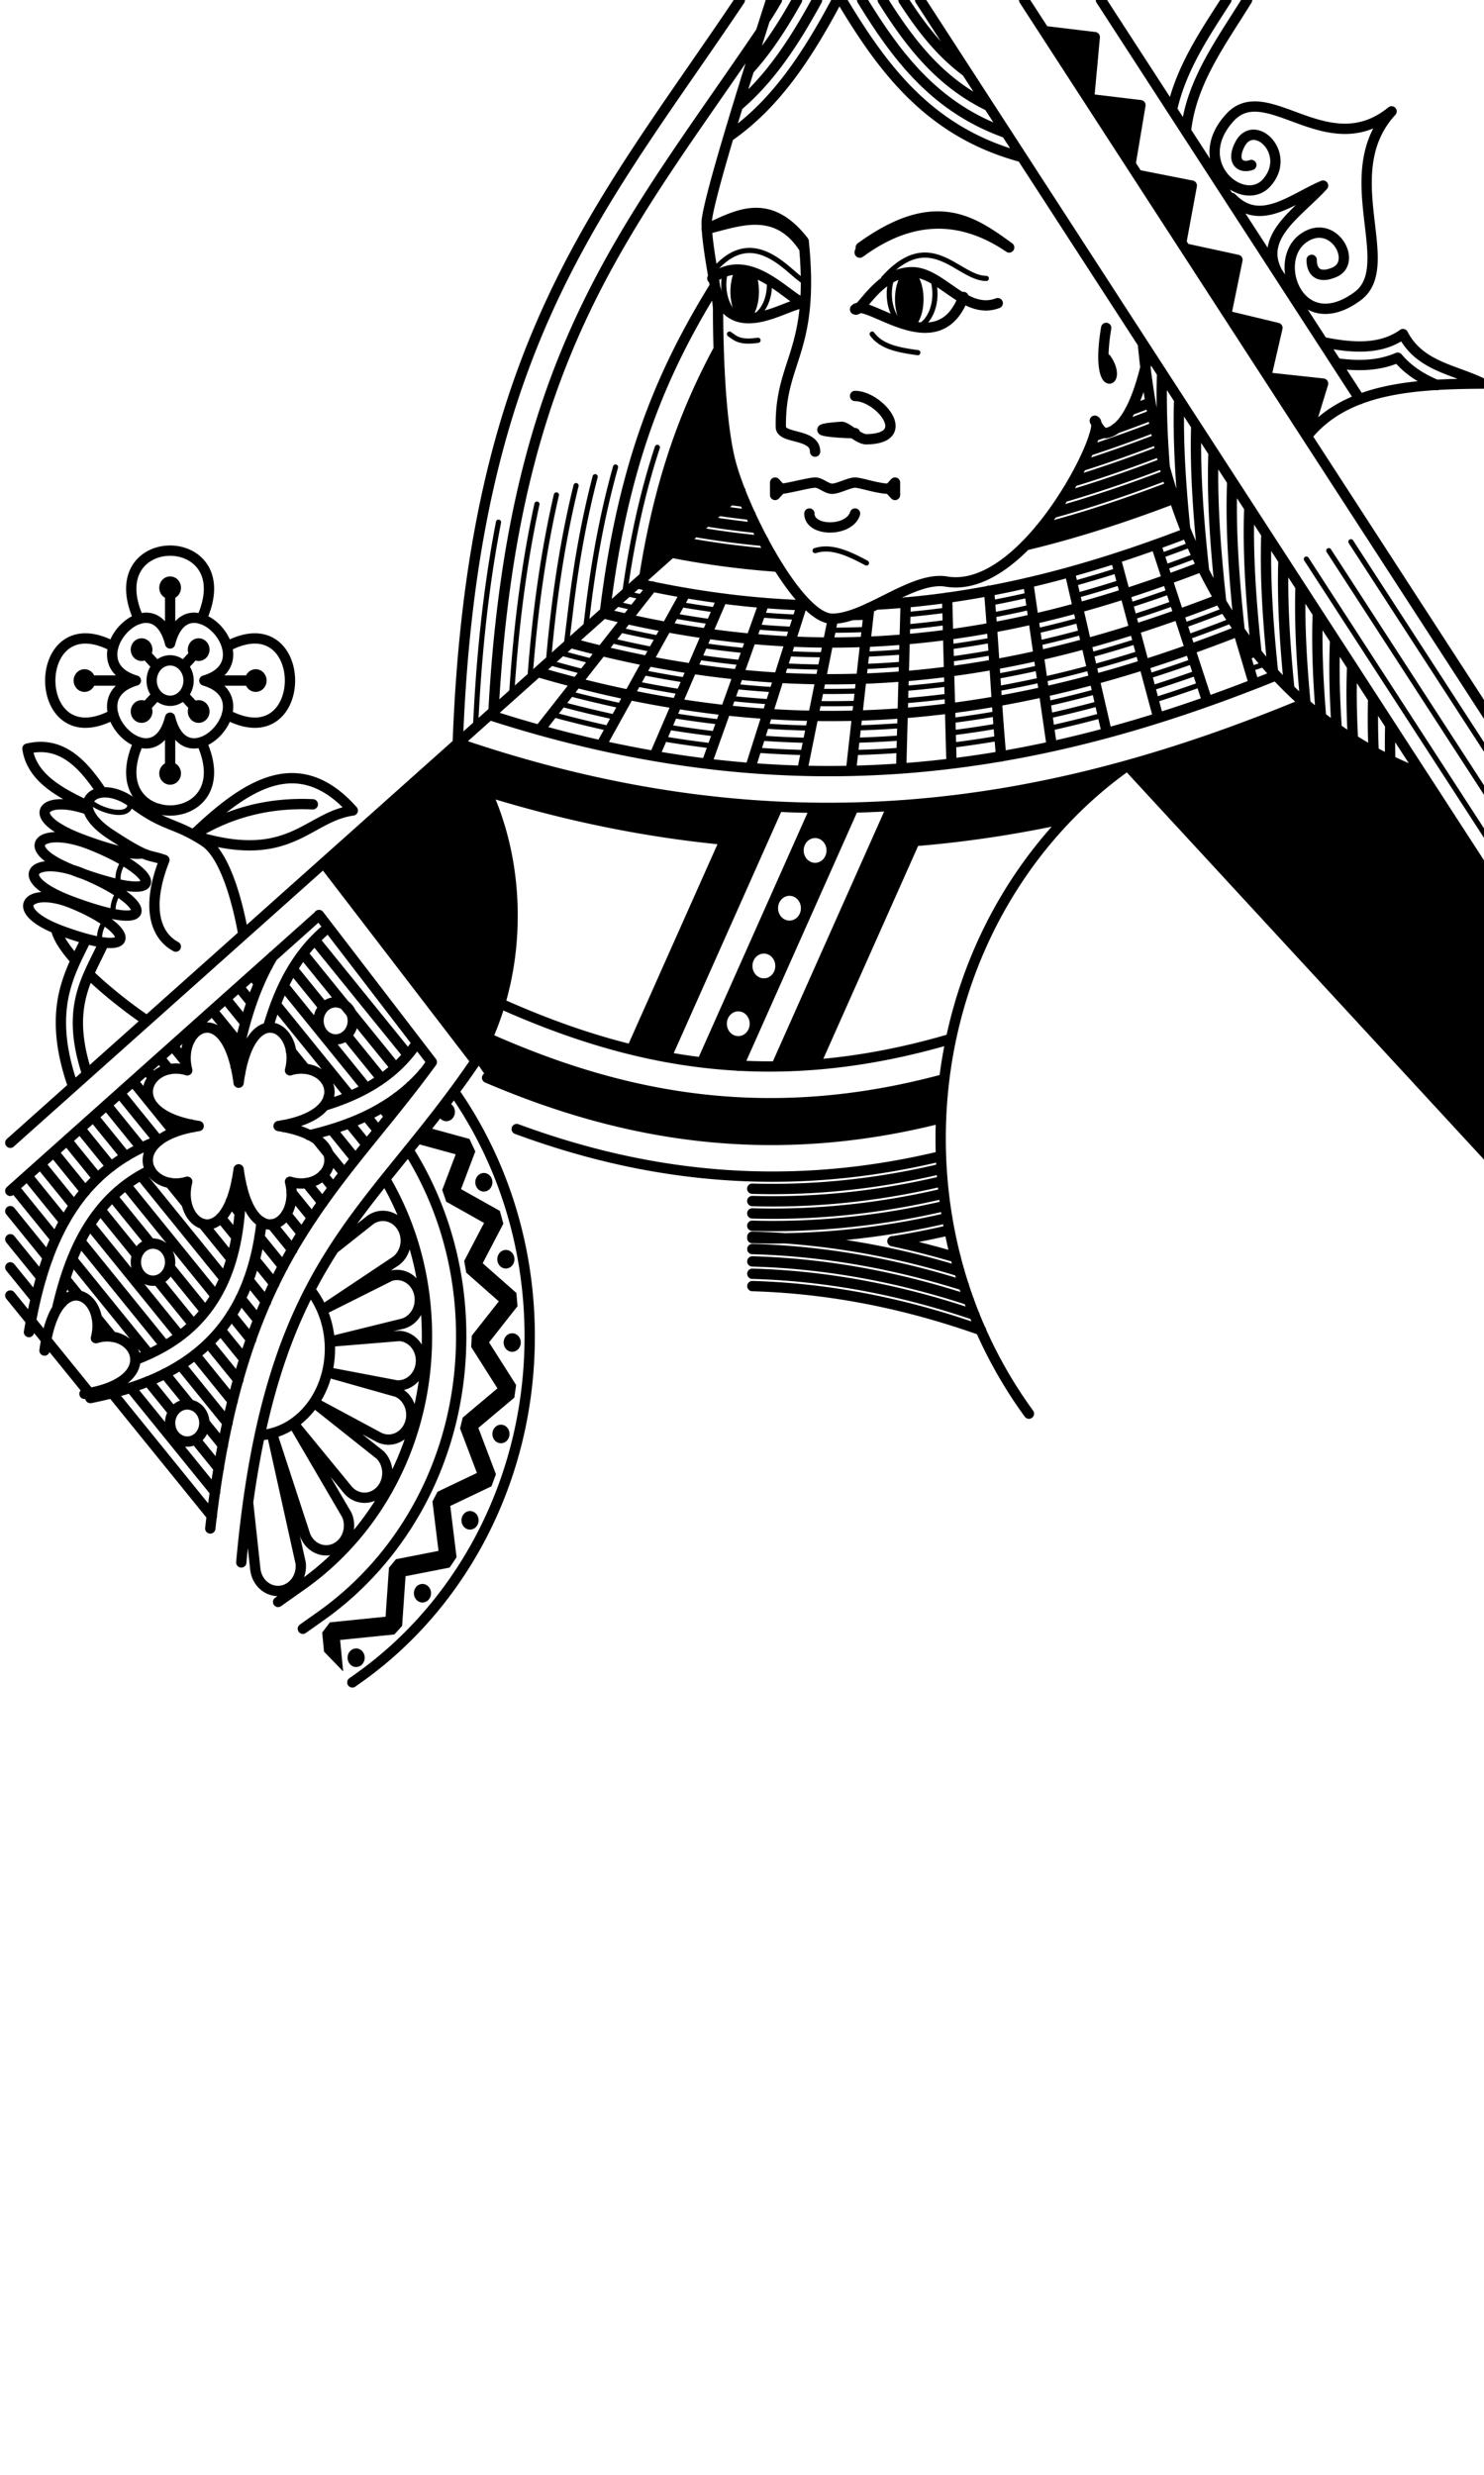 <svg xmlns="http://www.w3.org/2000/svg" width="144" height="240" fill="none"><path stroke="currentColor" stroke-linecap="round" stroke-linejoin="round" d="M91.273 112.131c-15.853 3.819-29.504 1.652-41.134-2.639m41.17-1.058c-17.404 4.416-31.765 1.33-44.042-3.915m41.476-22.933-9.645 21.645m-17.794-1.472 9.032-20.269m-24.183 21.424c2.25-3.923 3.586-8.813 3.586-14.114 0-6.55-2.04-12.473-5.325-16.72m-21.001 79.443c2.65-29.388 12.302-33.276 22.742-48.615l-14.73-19.19M1 110.823l70.852-63.21m37.54 26.612 35.521 38.48M109.43 74.228C98.497 81.954 91.277 95.27 91.277 110.4c0 10.073 3.2 19.342 8.565 26.692m26.766-68.89c-24.681 10.242-50.503 14.713-82.176 3.878m25.908 9.358c-7.397-.702-15.076-2.212-23.096-4.685m56.24 2.6a111 111 0 0 1-14.785 2.217m41.092-10.848c-4.623 1.977-9.3 3.766-14.057 5.304m-68.22-6.687c29.288 9.473 53.117 5.543 76.302-3.84m-71.632-.331c25.96 7.623 47.063 4.267 68.115-4.013m-64.946 1.191c23.863 6.492 43.287 3.403 62.977-4.242m-59.768 1.38c21.846 5.435 39.688 2.54 58.063-4.536M85.061 58.63c10.353-.555 20.101-3.093 30.109-6.934m-53.35 4.881c5.799 1.295 11.297 1.978 16.6 2.134m8.16 19.449-11.248 25.242m-10.675-.888 10.814-24.265m7.337.095L71.66 103.363m-3.54-.335 11-24.687m13.165 22.402c-17.781 5.247-31.372 2.096-43.771-3.44m43.096 7.351c-17.762 4.817-31.886 1.524-44.306-3.998M145 85.892 89.286 0m21.615 33.343c2.122 23.007 13.386 36.495 27.045 41.715m-46.365 40.686c-6.535 1.536-12.733 2.094-18.582 1.928m18.371-4.335c-6.479 1.548-12.603 2.109-18.375 1.941m18.462-.734c-6.5 1.539-12.655 2.098-18.46 1.931m18.734.461c-6.581 1.54-12.831 2.1-18.733 1.934m.003 3.458c7.599.216 14.61 1.653 21.013 3.755m-2.094-7.964c-6.642 1.55-12.957 2.115-18.922 1.95m.004-.138c7.228.2 13.942 1.472 20.103 3.36m-20.1 1.431c8.081.234 15.474 1.897 22.192 4.278m-22.194-5.475c7.823.224 15.013 1.764 21.563 3.995m-21.564-6.39c7.402.207 14.257 1.556 20.531 3.543m-1.4-5.376q-2.775.645-5.475 1.073m-.062-.004c2.103.449 4.15.976 6.141 1.568m-56.353-31.76q.061-.668.062-1.374c0-3.314-1.102-6.027-2.22-7.472m7.34 15.6c.95-2.352 1.526-5.127 1.526-8.128 0-4.932-1.57-9.25-3.772-12.096m4.574 23.257c1.574-3.149 2.521-6.992 2.521-11.161 0-5.742-1.804-10.861-4.548-14.408m-21.463 73.837c1.508-13.361 4.648-21.721 8.696-28.282 3.883-6.293 8.322-10.799 12.802-16.95L30.954 88.734m-.013.04L1 115.488m25.986 39.864 2.322-1.641c7.322-5.174 12.123-13.942 12.123-24.11 0-5.662-1.477-10.838-4.06-15.256m-7.984 43.609 1.736-1.227c8.226-5.812 13.63-15.717 13.63-27.126 0-6.743-1.877-12.916-5.12-18.082m-5.443 51.637.564-.399C44.784 155.669 51.4 143.49 51.4 129.6c0-8.923-2.726-17.123-7.339-23.744m-18.85 33.331c1.839-.118 3.568-1.053 4.834-2.613s1.97-3.626 1.97-5.774c0-2.115-.684-4.153-1.915-5.705m-6.491-34.501c-.326-1.867-1.482-7.494-3.778-8.994-2.863-1.87-3.846-1.4-6.872-3.682-3.498-2.638-6.772.022-2.215 3 3.82 2.497 3.548 1.882 5.21 2.482-1.662 4.2-1.108 7.2 1.107 8.4M8.564 78.525c-4.38-1.565-6.535.654-.566 2.884 3.13 1.17 4.992 1.51 5.807 1.342M7.336 93.132C6.322 92 5.593 90.919 5.431 90.056m8.835 8.933c-1.63-1.091-3.825-2.785-5.624-4.512m1.433-3.07c-1.529 3.397-3.796 6.156-1.613 12.76m-1.375 1.159c-1.406-3.974-1.41-7.027-.75-9.46.517-1.907 1.333-3.371 1.99-4.722m8.18-28.743c1.662-6.6 9.416 1.8 3.324 3.6m-3.323-3.6c-1.662-6.6-9.416 1.8-3.323 3.6m3.323-3.6V57m3.323 9c6.092 1.8-1.662 10.2-3.323 3.6M19.83 66h4.984m-8.307 3.6c-1.662 6.6-9.416-1.8-3.323-3.6m3.323 3.6V75m-3.323-9H8.2m11.35-5.961c4.02-8.852-10.105-8.852-6.085 0m-2.46 2.665c-8.17-4.355-8.17 10.947 0 6.592m2.46 2.665c-4.02 8.852 10.105 8.852 6.085 0m2.46-2.665c8.171 4.355 8.171-10.947 0-6.592m-6.774 1.918L13.738 63m1.498 4.377L13.738 69m4.041-4.377L19.277 63m-1.497 4.378L19.277 69m-3.894 9.43-.434.784m-1.316-1.823-.4.72m5.545 2.855c3.514-2.196 7.38-3.158 11.576-2.966m-11.588 2.96c5.078-4.835 10.183-8.282 15.465-2.36-4.395.595-6.065 5.322-15.278 2.472M9.862 76.8c-1.85-2.78-3.933-4.976-7.2-4.2.406 2.682 2.848 4.117 5.538 5.4M71.786.022C58.14 20.33 45.82 33.54 44.419 72.086m29.435-69.03C60.745 22.41 49.761 34.324 47.886 68.985m10.817-9.661c1.753-14.381 5.445-23.138 10.666-31.585 1.416 5.861 6.954 1.661 8.616 1.661-1.662-.6-5.253-5.11-8.862-2.4m.61 6.875q-.592 1.095-1.143 2.215c-2.693 5.47-4.75 11.553-6.062 19.83M145 70.338 99.375 0m-24.55.004C73.403 4.417 68.57 19.554 68.57 21.6c0 2.4 1.108 7.2 1.108 8.4s0 9.6 1.108 14.4C71.892 49.2 77.43 60 80.754 60s7.793-4.151 11.077-3.6c7.852 1.318 15.803-15.192 14.4-15.6 0 0 .592 1.29 1.107 1.2 1.982-.348 3.192-3.82 3.836-6.49m17.171-2.337c2.887.591 5.632.768 7.793-.773 1.627 3.145 5.019 3.444 7.754 4.8-6.798.037-13.346.453-17.076 5.105l1.569-5.105-5.249-.569m8.805 2.082L106.829 0m32.611 37.343q-.243-.102-.487-.214c-1.149-.526-2.354-1.276-3.327-2.441-1.892.82-3.944.826-5.953.541M127.277 25.2c0 1.2.717 1.847 2.215 1.2 2.301-.993-.15-5.357-3.031-3.29-3.156 2.263-.322 9.747 5.274 5.613 4.046-2.99-2.243-11.923 3.296-17.923-6.228 5.085-12.13-3.296-15.691.603-4.074 4.462 1.324 8.882 3.59 6.298 2.473-2.822-1.238-6.316-2.603-3.725-.89 1.688.032 2.4 1.096 2.025m2.531 10.399c-1.888-3.476 2.049-5.782 4.431-8.4-3.008 1.268-6.108 4.066-8.862 1.2m-4.444-6.469c.486-4.76 3.421-8.668 5.931-12.725m-7.285 10.628c.897-4.052 3.228-7.45 5.276-10.644m-9.299 15.93.96-5.72-4.985-.6.554-6-4.904-.59m13.301 20.505L115.646 18l-5.268-1.038m8.652 13.34 1.047-5.102-5.068-1.098m7.908 12.192 1.037-4.494-4.683-1.127M99.154 15.235C90.16 12.83 85.658 6.634 81.67.005m6 .003c1.813 2.799 3.674 5.158 6.14 6.966M85.66.01c2.747 4.373 5.622 8.005 10.272 10.262M83.66.009c3.444 5.615 7.163 10.478 13.993 12.894m-26.948.355C75.42 9.996 78.47 5.142 81.224.004m-5.839.005q-.573.984-1.167 1.898M77.341.015c-1.417 2.514-2.886 4.792-4.644 6.73M79.281.022c-2.167 3.953-4.48 7.538-7.679 10.253M107.338 31.8c-1.107 6.6 1.662 5.4 0 3M77.985 23.4c-3.483-4.497-6.647-2.4-9.416-1.2 2.77-.6 6.646-2.4 9.416 1.8zm0 0c1.107 10.8-2.317 11.473-2.216 18 0 1.2 3.323.6 3.323 2.4m3.877-5.4c2.362.017 5.782 4.134 1.108 4.2-.795.011-1.912-1.244-2.442-1.206-4.277.312.098.634 1.334.606m3.323 5.4.554.6v-1.2zm0 0c-1.107 0-2.769-.6-3.323-.6s-1.661.6-2.215.6-1.108-.6-1.662-.6-2.769.6-3.323.6m0 0-.554.6v-1.2zm7.2 2.4c-.554 1.8-4.43 1.8-4.43 0m18.276-20.4c-3.162 1.202-5.46-3-8.307-3-3.323 0-4.955 3.977-5.539 3.6 1.108-1.2 8.037 5.4 10.523-1.2m12.83 12.182.03-.01m-.199 1.323q.477-.16.955-.326m-7.606 10.915c4.785-1.141 9.555-2.681 14.435-4.543m-4.274-8.553q.879-.327 1.768-.67m-3.179 2.449a149 149 0 0 0 3.55-1.318m-6.185 3.478a138 138 0 0 0 6.472-2.315m-7.168 3.79c2.439-.774 4.906-1.65 7.426-2.616m-8.24 4.115c2.797-.853 5.623-1.84 8.51-2.946m-9.434 4.462c3.202-.932 6.43-2.04 9.73-3.302m-10.774 4.835c3.658-1.01 7.335-2.25 11.097-3.686m-12.313 5.242c4.179-1.08 8.365-2.463 12.647-4.097M65.172 53.6a85 85 0 0 0 10.356 1.366m-4.637-6.48q.69.096 1.374.177m-2.551.863q1.582.235 3.129.406m-4.269.627q2.47.397 4.86.636m-6.025.382c2.281.393 4.508.685 6.69.88m-7.8.138c2.908.53 5.73.9 8.484 1.119m46.893 12.617-1.663-5.588m-7.85-7.941 4.983 15.212m-8.895-13.878 4.144 15.465m-8.593-14.126 3.597 15.588m-7.627-14.566 2.291 15.882m-4.916.983c-.48-5.265-.71-10.802-1.177-16.081m-3.642 16.764-.425-16.09m-4.457 16.561.437-16.106m-5.306 16.341 1.77-15.808m-6.5 15.798 2.977-14.747m-8.021 14.481 5.013-15.798m-9.25 15.381 5.572-15.593m-10.64 14.85 6.581-15.28M58.326 72.296l8.196-14.798M52.35 70.79l10.944-13.919m54.46-12.982c-.171 4.511.196 9.44.749 14.515m-2.425-17.095c-.134 4.391.227 9.167.762 14.078m-2.418-16.632c-.131 3.916.137 8.142.575 12.5m4.575-4.561c-.186 4.485.168 9.39.714 14.445m.942-11.895c-.17 4.378.169 9.15.695 14.069m.96-11.514c-.15 4.168.157 8.69.642 13.352m1.015-10.798c-.13 3.894.135 8.094.568 12.425m1.088-9.86c-.108 3.564.11 7.382.482 11.32m1.194-8.739c-.12 3.164.026 6.535.314 10.016m1.365-7.43c-.124 2.71-.046 5.575.154 8.537m1.501-5.99c-.097 2.256-.056 4.618.078 7.053m1.961-3.91a72 72 0 0 0 .047 5.111m1.611-2.554a67 67 0 0 0-.002 3.382m-22.136-37.507c-.104 2.91.013 5.991.259 9.173m-80.643 75.741 3.442-2.725a2.1 2.1 0 0 1 1.232-.48c.982-.048 1.876.61 2.196 1.617s-.012 2.122-.814 2.738l-7.177 4.786 6.602-3.305a2 2 0 0 1 .655-.109c1.107-.002 2.047.881 2.2 2.07.152 1.188-.529 2.316-1.595 2.641l-7.131 1.761 6.775-.557c1.231.08 2.165 1.234 2.077 2.567-.087 1.332-1.163 2.331-2.392 2.221l-6.705-1.276 6.789 1.918c1.144.506 1.685 1.929 1.202 3.161-.484 1.233-1.804 1.798-2.935 1.257l-6.335-3.403 6.434 5.108c.893.924.917 2.46.053 3.416-.865.955-2.283.961-3.154.012l-5.336-6.499 5.187 8.871c.533 1.208.05 2.655-1.072 3.215-1.123.561-2.452.017-2.953-1.207l-3.244-9.922 2.789 12.573c.162 1.329-.71 2.544-1.939 2.7-1.228.156-2.336-.807-2.462-2.14l-.7-6.466M4.32 130.973c1.109-8.4 6.093-5.4 4.986-1.2 3.877-1.2 6.646 4.2-1.108 5.4m4.93-3.294c2.2-.834 4.136-1.955 5.696-3.493 2.81-2.771 4.583-6.946 4.55-13.75m2.008 3.856c-.576 5.248-2.383 9.022-5.067 11.669-3.067 3.025-7.124 4.535-11.547 5.419m-5.957-6.396c.765-4.488 1.986-8.725 4.33-12.183 1.928-2.842 4.627-5.08 8.32-6.417m-.852 2.881c-2.47 1.189-4.282 2.892-5.682 4.957-1.61 2.374-2.662 5.296-3.398 8.526m35.746-23.101a15 15 0 0 1-1.022 1.114c-2.762 2.725-6.328 4.22-10.241 5.136m1.474-2.879c2.858-.873 5.353-2.135 7.276-4.032a13 13 0 0 0 1.704-2.058m-8.592-11.192c-1.185.944-2.17 2.05-3.009 3.286-1.254 1.85-2.17 4.032-2.86 6.433m-3.153 3.749c.699-3.878 1.764-7.55 3.632-10.668M9.02 135.525l-.361-.446-4.16-5.129-1.488-1.836L1 125.634m9.88 9.456 9.684 11.943M1 122.907l2.466 3.041m9.202 8.62 8.21 10.124M5.762 126.053l.235.291M1 120.18l3.015 3.718m14.935 15.69 2.283 2.815m-6.859-8.457 2.443 3.012m-7.436-9.17 1.508 1.859m-4.555-5.616 1.312 1.617M1 117.453l3.659 4.512m15.17 15.979 1.806 2.228m-5.644-6.96 2.443 3.012M7 122.125l7.452 9.19M1.358 115.167l4.042 4.985m12.11 12.205 4.575 5.642M7.789 120.37l8.221 10.138M2.642 114.022l3.604 4.445m12.676 12.904 3.656 4.509M8.706 118.774l8.744 10.782M3.925 112.878l3.278 4.042m13.018 13.326 2.91 3.588m-7.863-9.695 3.491 4.304m-9.003-11.102 3.552 4.381m-8.1-9.989 3.073 3.788m13.113 13.445 2.321 2.862m-7.265-8.96 3.471 4.281m-9.005-11.104 3.71 4.573m-8.135-10.03 2.975 3.668m12.967 13.263 1.943 2.397M12.22 114.923l8.708 10.739M7.775 109.443l2.994 3.692m12.568 12.772 1.725 2.127M13.657 113.97l8.114 10.006M9.058 108.298l3.135 3.866m11.91 11.961 1.72 2.121m-6.14-7.572 2.761 3.405m-5.98-7.375 1.655 2.041m-7.778-9.592 3.384 4.173m10.999 10.837 1.898 2.34m-5.2-6.412 1.516 1.87m-7.55-9.312-.022-.026-3.742-4.615m13.545 13.976 2.297 2.833m-5.093-6.281.873 1.077m-10.338-12.749 4.005 4.94m9.448 8.923 2.011 2.48m-4.87-6.005-.14-.173-.404-.499m-4.45-5.487.219.269m-4.536-5.593.682.841m12.9 13.179 1.532 1.891m-13.83-17.056.92 1.135M28.28 115.64l2.007 2.475m-13.53-16.686 1.272 1.57m11.718 11.722 1.557 1.921M18.04 100.284l.417.514m12.873 13.148 1.014 1.25m-4.927-6.075.154.189m-4.67-5.758.415.511m-3.993-4.924.45.555m13.639 14.092-1.578-1.946-1.034-1.274-.45-.555m-9.744-12.017 2.685 3.312m8.866 8.206 2.342 2.887m-12.61-15.55 1.911 2.357m10.088 9.713 1.707 2.105m-3.726-4.595.412.508m-4.05-4.993 1.39 1.712m-3.512-4.33.282.348m-3.218-3.97 1.248 1.54m11.113 10.977 1.164 1.436m-9.936-12.254 7.217 8.9M24.457 94.56l.679.837m11.937 11.993.73.9M27.525 95.616l8.042 9.917M25.74 93.415l.219.27m12.549 12.747.393.486m-5.287-6.52 3.421 4.218m-8.627-10.638 3.017 3.72m8.408 7.642.157.193m-1.616-1.992-4.304-5.308-.609-.751-4.055-5m11.636 11.62.016.021M30.546 91.159l9.032 11.139m76.15-26.3L145 107.708M8.754 81.909c-4.876-1.925-7.521.377-1.108 2.691 9.181 3.313 7.834-.036 1.108-2.69m-.739 2.81c-4.709-1.926-7.263.376-1.07 2.69 8.867 3.313 7.565-.035 1.07-2.69m-1.102 2.856c-4.242-1.7-6.39.72-.82 2.738 7.97 2.889 6.67-.394.82-2.738M14.718 66c0 .52.188 1.019.524 1.386.336.368.791.574 1.266.574.235 0 .468-.05.685-.149s.414-.243.58-.425.298-.398.388-.636a2.12 2.12 0 0 0 0-1.5 2 2 0 0 0-.388-.636 1.8 1.8 0 0 0-.58-.425 1.7 1.7 0 0 0-.685-.15c-.475 0-.93.207-1.266.575A2.06 2.06 0 0 0 14.718 66m9.544 0c0 .16.058.312.162.424a.53.53 0 0 0 .391.176.53.53 0 0 0 .392-.176.63.63 0 0 0 .162-.424.63.63 0 0 0-.162-.424.53.53 0 0 0-.392-.176.53.53 0 0 0-.391.176.63.63 0 0 0-.162.424m-7.754-8.4a.53.53 0 0 0 .391-.176.63.63 0 0 0 .162-.424.63.63 0 0 0-.162-.424.53.53 0 0 0-.391-.176.53.53 0 0 0-.392.176.63.63 0 0 0-.162.424c0 .16.058.312.162.424a.53.53 0 0 0 .392.176M8.754 66a.63.63 0 0 0-.162-.424.53.53 0 0 0-.392-.176.53.53 0 0 0-.392.176.63.63 0 0 0-.162.424c0 .16.059.312.162.424a.53.53 0 0 0 .392.176.53.53 0 0 0 .392-.176.63.63 0 0 0 .162-.424m7.754 8.4a.53.53 0 0 0-.392.176.63.63 0 0 0-.162.424c0 .16.058.312.162.424a.53.53 0 0 0 .392.176.53.53 0 0 0 .391-.176.63.63 0 0 0 .162-.424.63.63 0 0 0-.162-.424.53.53 0 0 0-.391-.176M13.185 63c0 .16.058.312.162.424a.53.53 0 0 0 .392.176.53.53 0 0 0 .391-.176.63.63 0 0 0 .162-.424.63.63 0 0 0-.162-.424.53.53 0 0 0-.392-.176.53.53 0 0 0-.391.176.63.63 0 0 0-.162.424m.553 6.6a.53.53 0 0 0 .392-.176.63.63 0 0 0 .162-.424.63.63 0 0 0-.162-.424.53.53 0 0 0-.392-.176.53.53 0 0 0-.391.176.63.63 0 0 0-.162.424c0 .16.058.312.162.424a.53.53 0 0 0 .392.176m6.093-6.6c0 .16-.059.312-.162.424a.53.53 0 0 1-.392.176.53.53 0 0 1-.392-.176.63.63 0 0 1-.162-.424c0-.16.058-.312.162-.424a.53.53 0 0 1 .392-.176c.147 0 .288.063.392.176a.63.63 0 0 1 .162.424m-.554 6.6a.53.53 0 0 1-.392-.176.63.63 0 0 1-.162-.424c0-.16.058-.312.162-.424a.53.53 0 0 1 .392-.176c.147 0 .288.063.392.176a.63.63 0 0 1 .162.424c0 .16-.059.312-.162.424a.53.53 0 0 1-.392.176M97.923 24c-3.608-2.62-7.237-5.193-14.4 0 .233-.126-.264.636-.05.478C87.4 21.6 92.3 20.185 97.924 24M18.17 114.6c-1.108 4.2 3.877 7.2 4.985-1.2 1.108 8.4 6.092 5.4 4.985 1.2 3.876 1.2 6.646-4.2-1.108-5.4 7.754-1.2 4.984-6.6 1.108-5.4 1.107-4.2-3.877-7.2-4.985 1.2-1.108-8.4-6.093-5.4-4.985-1.2-3.877-1.2-6.646 4.2 1.108 5.4-7.754 1.2-4.985 6.6-1.108 5.4M30.908 99c0 .477.175.935.486 1.273.312.337.735.527 1.175.527s.863-.19 1.175-.527A1.88 1.88 0 0 0 34.231 99a1.88 1.88 0 0 0-.487-1.273 1.6 1.6 0 0 0-1.175-.527 1.6 1.6 0 0 0-1.175.527A1.88 1.88 0 0 0 30.908 99m-17.723 23.4c0 .477.175.935.486 1.273.312.337.735.527 1.175.527s.863-.19 1.175-.527c.312-.338.487-.796.487-1.273s-.175-.935-.487-1.273a1.6 1.6 0 0 0-1.175-.527c-.44 0-.863.19-1.175.527a1.88 1.88 0 0 0-.486 1.273m3.323 15.6c0 .477.175.935.486 1.273.312.337.735.527 1.175.527s.863-.19 1.175-.527c.312-.338.487-.796.487-1.273s-.175-.935-.487-1.273a1.6 1.6 0 0 0-1.175-.527c-.44 0-.863.19-1.175.527a1.88 1.88 0 0 0-.486 1.273"/><path fill="currentColor" d="m31.405 83.718 2.8-2.445c1.139 1.5 2.241 4.213 2.241 7.527 0 .47-.021.93-.076 1.358zm10.16 13.21c.952-2.352 1.527-5.127 1.527-8.128 0-4.932-1.57-9.25-3.772-12.096l2.547-2.312c2.744 3.547 4.548 8.667 4.548 14.408 0 4.17-.947 8.012-2.52 11.161m3.35-23.208c8.02 2.473 15.698 3.983 23.093 4.711l-9.034 20.295 3.353.755L75.45 78.237c-9.781-.488-20.049-2.405-31.018-6.157m34.673 31.159 9.616-21.66a115 115 0 0 0 14.751-2.21 43 43 0 0 1 5.918-5.138c-7.394 2.05-14.933 3.432-22.79 3.924l-11.31 25.257a47 47 0 0 0 3.814-.173m-31.838 1.28c12.276 5.245 26.638 8.331 44.042 3.915l.3-3.78c-17.762 4.817-31.886 1.524-44.306-3.998l-1.145 2.252zm97.805 8.359-35.658-38.66c5.843-1.632 11.548-3.673 17.183-6.024a39 39 0 0 0 3.128 2.477 138 138 0 0 1-13.994 5.34l29.303 31.735M109.701 15.92l.96-5.72-4.984-.6.554-6-4.904-.59m13.301 20.505L115.646 18l-5.268-1.038m8.652 13.34 1.047-5.102-5.068-1.098m7.908 12.192 1.037-4.494-4.683-1.127m7.545 11.632 1.569-5.105-5.249-.569M71.83 47.588c-.486-1.213-.841-2.303-1.046-3.188-.665-2.885-.93-7.07-1.044-10.368-.401.574-.783 1.311-1.15 2.058-2.693 5.47-4.75 11.553-5.875 19.669z"/><path fill="currentColor" d="m71.358 26.13 1.977.36c.194.489.31 1.112.31 1.79 0 1.568-.62 2.838-1.384 2.838-.765 0-1.385-1.27-1.385-2.837 0-.86.187-1.63.482-2.151m16.873.051c.182 0 .362.074.53.216s.32.352.449.615c.128.264.23.577.3.92.07.345.105.714.105 1.087 0 .372-.035.741-.105 1.086a4 4 0 0 1-.3.92 1.9 1.9 0 0 1-.45.615.82.82 0 0 1-.53.216.82.82 0 0 1-.53-.216 1.9 1.9 0 0 1-.448-.615 4 4 0 0 1-.3-.92 5.5 5.5 0 0 1-.106-1.086c0-.373.036-.742.106-1.086s.171-.657.3-.92c.128-.264.28-.473.449-.616a.82.82 0 0 1 .53-.216m25.34 21.028.366 1.132c-4.88 1.862-9.65 3.402-14.435 4.543l1.421-1.578c4.179-1.08 8.365-2.463 12.648-4.097M66.3 52.596c2.908.53 5.728.9 8.483 1.119l.745 1.252A85 85 0 0 1 65.172 53.6zm63.472 18.11a36 36 0 0 0 8.169 4.324L145 85.895v21.816l-29.269-31.7c4.76-1.523 9.437-3.312 14.041-5.306M44.409 72.09c3.29 4.236 5.33 10.158 5.33 16.709 0 5.301-1.336 10.19-3.585 14.111L31.435 83.69zm38.344 6.24-11.069 25.024a58 58 0 0 1-3.638-.332L79.118 78.34c1.2.013 2.392.006 3.635-.009m20.731 1.023a111 111 0 0 1-14.785 2.216zm-24.392 1.919c-.293 0-.575.127-.783.352s-.324.53-.324.848.116.624.324.849.49.351.783.351.576-.126.784-.351c.207-.225.324-.53.324-.849s-.117-.623-.324-.849a1.07 1.07 0 0 0-.784-.351m-2.485 5.602c-.293 0-.575.126-.783.352s-.324.53-.324.848.116.624.324.849.49.351.783.351.576-.126.784-.351c.207-.225.324-.53.324-.849s-.117-.623-.324-.848a1.07 1.07 0 0 0-.784-.352m-2.484 5.602c-.294 0-.576.126-.784.352-.207.225-.324.53-.324.848s.117.624.324.849.49.351.784.351c.293 0 .575-.126.783-.351s.324-.53.324-.849-.116-.623-.324-.848a1.07 1.07 0 0 0-.783-.352m-2.485 5.602c-.294 0-.576.127-.784.352-.207.225-.324.53-.324.848 0 .319.117.624.324.849s.49.351.784.351c.293 0 .575-.126.783-.351s.324-.53.324-.849-.116-.623-.324-.848a1.07 1.07 0 0 0-.783-.352m-28.325 8.852q.165 0 .318.069a.8.8 0 0 1 .27.195.9.9 0 0 1 .18.292.96.96 0 0 1-.18.98.8.8 0 0 1-.27.196.78.78 0 0 1-.906-.196.9.9 0 0 1-.18-.292.96.96 0 0 1 .18-.98.8.8 0 0 1 .27-.195.8.8 0 0 1 .318-.069m-1.9 2.388 4.141 1.134.566 1.214-1.382 3.651 3.764 2.112.34 1.243-2.006 3.833 3.273 2.884.108 1.282-2.762 3.508 2.628 4.138-.175 1.221-3.49 2.937 1.704 4.496-.433 1.166-3.998 1.906.612 4.97-.675 1.005-4.275.838-.334 4.819-.751.829-5.265.534.295 3.052-1.856-1.917-.179-1.853.75-.99 5.401-.547.33-4.756.68-.818 4.128-.809-.59-4.789.489-.943 3.827-1.825-1.637-4.318.26-1.052 3.368-2.835-2.545-4.008.053-1.094 2.624-3.332-3.158-2.783-.199-1.142 1.927-3.682-3.672-2.06-.387-1.141 1.307-3.453-3.696-1.012a.8.8 0 0 1-.352-.197zm5.538 4.435q.165 0 .318.068.151.069.27.195a.9.9 0 0 1 .18.292.97.97 0 0 1-.18.981.8.8 0 0 1-.27.195.78.78 0 0 1-.906-.195.9.9 0 0 1-.18-.292.96.96 0 0 1 .18-.981.8.8 0 0 1 .27-.195.8.8 0 0 1 .318-.068m2.137 7.463q.165 0 .318.068.151.069.27.195a.9.9 0 0 1 .18.292.96.96 0 0 1-.18.981.8.8 0 0 1-.27.195.78.78 0 0 1-.906-.195.9.9 0 0 1-.18-.292.96.96 0 0 1 .18-.981.8.8 0 0 1 .27-.195.8.8 0 0 1 .318-.068m.614 8.079q.165 0 .318.068.151.069.27.195a.9.9 0 0 1 .18.292.96.96 0 0 1-.18.981.8.8 0 0 1-.27.195.78.78 0 0 1-.906-.195.9.9 0 0 1-.18-.292.96.96 0 0 1 .18-.981.8.8 0 0 1 .27-.195.8.8 0 0 1 .318-.068m-1.092 8.867q.166 0 .318.068c.1.045.193.112.27.195a.9.9 0 0 1 .18.292.96.96 0 0 1-.18.981.8.8 0 0 1-.27.195.78.78 0 0 1-.905-.195.9.9 0 0 1-.18-.292.96.96 0 0 1 .18-.981.8.8 0 0 1 .27-.195.8.8 0 0 1 .317-.068m-3 8.374q.164 0 .317.068.152.07.27.195a.9.9 0 0 1 .18.292.97.97 0 0 1 0 .689.9.9 0 0 1-.18.292.8.8 0 0 1-.27.195.76.76 0 0 1-.636 0 .8.8 0 0 1-.27-.195.9.9 0 0 1-.18-.292.96.96 0 0 1 .18-.981.9.9 0 0 1 .27-.195.8.8 0 0 1 .318-.068m-4.616 7.069q.165 0 .318.068a.9.9 0 0 1 .27.195.9.9 0 0 1 .18.292.97.97 0 0 1 0 .689.9.9 0 0 1-.18.292.8.8 0 0 1-.27.195.76.76 0 0 1-.636 0 .8.8 0 0 1-.27-.195.9.9 0 0 1-.18-.292.96.96 0 0 1 .18-.981.9.9 0 0 1 .27-.195.8.8 0 0 1 .318-.068m-6.434 6.256q.165 0 .317.069a.8.8 0 0 1 .27.195.9.9 0 0 1 .18.292.96.96 0 0 1-.18.98.8.8 0 0 1-.27.196.78.78 0 0 1-.905-.196.94.94 0 0 1-.243-.636c0-.239.087-.468.243-.636a.8.8 0 0 1 .588-.264"/><path stroke="currentColor" stroke-linecap="round" stroke-linejoin="round" stroke-width=".5" d="M12.077 83.4c-.489.742-.77 1.524-.554 2.4m.074.598c-.489.742-.77 1.523-.554 2.4m-.757.358c-.489.742-.77 1.523-.554 2.4M12.631 78c-.114 1.807-4.454.007-3.877-.6m75.323-22.8c-1.697-.907-3.388-1.714-4.985-1.2m5.539-21c.917 1.266 2.653 1.558 4.43 1.8M73.555 33c-1.847.264-2.202-.222-2.77-.6M95.709 27c-2.77 0-5.384-5.088-9.97 0m-7.532.372c-1.33-.372-4.93-6.072-9.084-.972m17.445.509a4.6 4.6 0 0 0-.276 1.596c0 1.826.992 3.306 2.216 3.306 1.223 0 2.215-1.48 2.215-3.306a4.7 4.7 0 0 0-.242-1.504m-20.099-.603a4.8 4.8 0 0 0-.151 1.202c0 1.825.992 3.305 2.215 3.305 1.224 0 2.216-1.48 2.216-3.305q0-.235-.022-.461M59.252 70.673q-2.804-.61-5.676-1.391m24.638 3.701a96 96 0 0 1-4.844-.238m14.129.007q-2.339.173-4.714.23m14.22-1.402q-2.345.405-4.722.7m14.723-2.92q-2.581.7-5.194 1.276m14.787-4.286q-2.322.826-4.658 1.563m-52.087 1.668a112 112 0 0 1-5.477-1.32m24.075 3.536a95 95 0 0 1-4.713-.221m13.792-.02a94 94 0 0 1-4.614.232M96.91 70.39q-2.314.402-4.658.694m14.487-2.884q-2.534.687-5.096 1.255m14.586-4.235a137 137 0 0 1-4.595 1.543m-5.967-3.203a119 119 0 0 0 4.732-1.398m-13.824 3.456q2.203-.394 4.386-.886m-13.302 2.04a91 91 0 0 0 4.466-.468m-12.72.742q2.037.027 4.043-.038m-21.187-1.81q2.225.444 4.4.777m-3.177-2.955q-2.114-.407-4.275-.919m20.68 2.591a87 87 0 0 1-3.927-.124m11.765-.163a87 87 0 0 1-4.009.236m12.699-1.382a92 92 0 0 1-4.352.682m13.073-2.673q-2.248.617-4.513 1.132m13.39-3.945q-2.11.755-4.224 1.43m-5.725-3.26q2.245-.62 4.49-1.343m-12.49 3.2a93 93 0 0 0 3.876-.81m-12.086 1.94q2.053-.18 4.08-.46m-10.297.765q1.314-.015 2.614-.07m-18.326-1.243a92 92 0 0 0 3.68.568m-9.15 9.315a111 111 0 0 1-5.278-1.248m23.512 3.37a93 93 0 0 1-4.582-.203m13.455-.046a93 93 0 0 1-4.513.234m13.765-1.395a98 98 0 0 1-4.596.69m14.251-2.849q-2.487.675-4.999 1.235m14.387-4.186a137 137 0 0 1-4.534 1.524m-.617-2.3q-2.38.754-4.773 1.407-2.392.652-4.803 1.193-2.228.5-4.476.898m-9.029 1.157q2.28-.18 4.53-.469m-12.99.735q2.09.032 4.15-.031m-21.661-1.908q2.285.464 4.522.814m-2.081-5.19a101 101 0 0 1-4.068-.854m20.1 2.435a86 86 0 0 1-3.794-.108m11.424-.185a85 85 0 0 1-3.907.236m12.485-1.38q-2.14.392-4.304.68m12.837-2.636a104 104 0 0 1-4.416 1.111m13.191-3.894q-2.082.745-4.163 1.411m5.265 1.963a153 153 0 0 0 4.205-1.567m-6.418-5.2q1.546-.552 3.1-1.148m-.517 9.045q2.249-.8 4.496-1.68m-6.709-5.086a147 147 0 0 0 3.212-1.191m-11.782 3.915q2.267-.625 4.531-1.353m-12.706 3.243a94 94 0 0 0 3.953-.822M87.823 60.81a85 85 0 0 0 4.145-.46m-11.36.765a83 83 0 0 0 3.51-.07M69.185 72.343q-2.445-.288-4.941-.706m5.353-.448q-2.41-.277-4.869-.683m6.52-3.94q2 .21 3.964.326m-3.145-2.62a92 92 0 0 1-4.421-.544m6.081-4.105q1.879.16 3.723.234m-7.44 10.178a99 99 0 0 1-4.798-.66m5.623-1.652q2.021.216 4.01.342m-2.363-4.954a91 91 0 0 1-4.345-.52m5.175-1.804q1.9.168 3.767.25M65.317 59.71q1.92.344 3.8.602m-14.8 2.983q1.642.457 3.257.856m3.168-6.602q.87.201 1.733.384m-9.23 6.299q1.78.51 3.529.95m2.87-6.664q1.014.244 2.017.463m61.167 5.384q-.79.27-1.58.529m.733-1.498q-.537.18-1.073.357m.296-1.35-.635.21M145 82.336 126.763 54.22M145 78.162 128.939 53.4M145 73.987l-13.914-21.45m-77.097-4.538c-1.19 5.156-2.064 11-2.57 17.836m3.554-3.414.435-3.569c.572-4.69 1.36-8.849 2.343-12.62M46.137 70.554l.09-1.675c.372-6.87 1.107-12.876 2.147-18.24m3.728-1.755C50.939 54.238 50.1 60.3 49.648 67.362m7.19-6.49.219-1.784c.636-5.223 1.536-9.746 2.671-13.795m4.058-1.908c-1.344 4.081-2.409 8.686-3.176 14.192M55.9 47.094c-1.217 4.941-2.126 10.544-2.685 17.124"/></svg>
